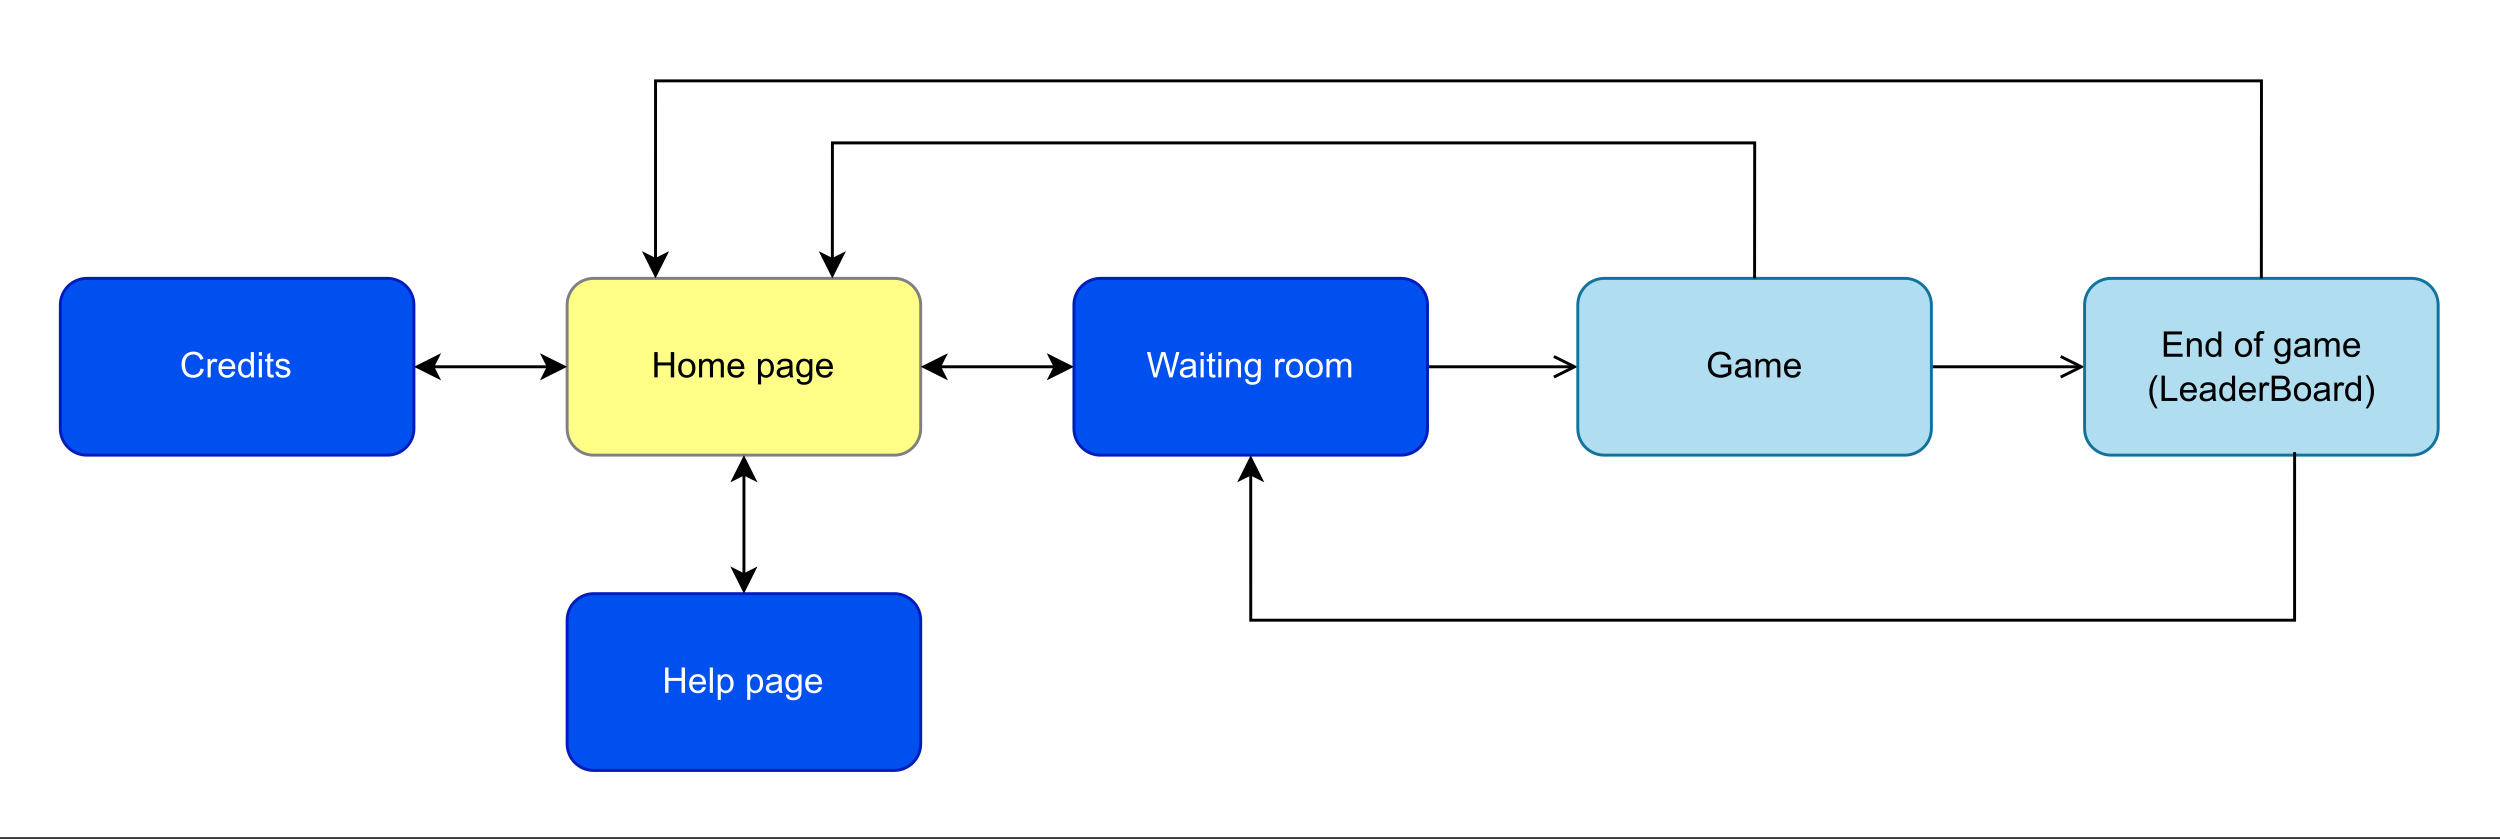 <?xml version="1.0" encoding="UTF-8" standalone="no"?>
<svg 
   width="666.96pt"
   height="223.92pt"
   viewBox="0 0 666.96 223.92"
   version="1.1"
   id="svg280"
   xmlns:xlink="http://www.w3.org/1999/xlink"
   xmlns="http://www.w3.org/2000/svg"
   xmlns:svg="http://www.w3.org/2000/svg" content="%3Cmxfile%20host%3D%22app.diagrams.net%22%20modified%3D%222022-09-30T07%3A47%3A58.398Z%22%20agent%3D%225.0%20(Windows%20NT%2010.0%3B%20Win64%3B%20x64)%20AppleWebKit%2F537.36%20(KHTML%2C%20like%20Gecko)%20Chrome%2F105.0.0.0%20Safari%2F537.36%22%20etag%3D%22YH_UCOXLeAHEgDQjguwv%22%20version%3D%2220.3.3%22%20type%3D%22google%22%3E%3Cdiagram%20id%3D%22GRSz5wMlcYmNXGyT2PN9%22%20name%3D%22Mapa%20del%20sitio%22%3E3Vldc9soFP01nmkf0hFgfT2u7TTZ3ey208w2bd%2BIwTIbWTgIx3J%2FfSECS0iO4jh24jTOg7jA1eXccw9g99BwVpwJPJ%2F%2BwwlNe9AjRQ%2BNehCeIAh7%2Bt8jq9ICwrg0JIKR0uRVhkv2k5px1rpghObGVpok56lkc9c45llGx9KxYSH40h024SlxDHOcUCcMbbgc45S2hl0xIqelNYJhZT%2BnLJnaN4PArG%2BG7WDjOJ9iwpc1EzrtoaHgXJZPs2JIUw2ei8vHB3rXgQmayW0mkH9vyOzr37fJObod%2FzX4cfNnfnWCotLNHU4XZsXnfEYtMGXgcmXREHyREaodgh4aLKdM0ss5Huvepcq%2Fsk3lLDXdE5amQ55ycT8XTdRfFCl7LgW%2FobWeyNMf1dNeklnlHRWSFjWTWeIZVcFKsVJDTC8EyCTAEC7w%2BmV7WaUP2JxMa6kLjA0bxiRr3xWo6sHg%2BhSM4xbGQ0EJk%2Fle8fU836MTbeeZbOA%2BmWzC3fPAaDDcD%2B4gDsIjw73vtfClRBW3aXIhpzzhGU5PK%2BugyoAmZDXmgvO5wf1%2FKuXKKBVeSO5mhWbkD607%2Bg1zmpWWj0yHPurkeM4XYky71mP1D4uEyq6BBnm92s7cCZpiye5cqdt%2FHiyZKv5fYSZZlugQOJ%2F9RmUAEQDHVgawLfE0nR9C4l8Z%2B6b0hzYXr4c9%2Bs0kqL%2BtBPnHJUH9Vg2c4dl%2ByX8NCJl4m0gOvBDFdE8k70fw2ATGb4F7mhFl4BN9gL%2FHOUhVFINroZ4S%2FfTugmJCxYBjQd6%2FxTQEfv%2FY0hC20tAWn0oZxinOcza%2BBwoL2TbXIHYVSaEmVt9044Nvm9%2FX0qMao6I%2BcrSyrYLJ2jTV%2Bl7rqSbphp3zDKmCW0qVvQI9KlW1zPobEmttWyuaecNnztTaartY6Lm7GIKuj3LpZlr9wtf0tL56Wo5GDU8lNi1P9%2FRbL%2FwZjGxfLg%2FESMMsUOfVmmWbmVWxuM7hGqUfYPHujLREe3zzBMfFSEVBh0d%2BuCsjEWx4gi%2FMyPZV%2FO0z8vET5TM4G79RFdVfKDna19x3t%2BYsQA1PoOHpwJy1iDyZs4fcwOO%2BQ%2Bw4Qt3UVo3PVDCFBRUvQFt7JH1zUhsEgbv5B2hH2oag4Qk0PD1AW8UjvKoNm%2BsBeUfIIYjcFzW%2Fh25tAmHnBPVQxrBrFX3Jf94WBWMXGSt%2BnFzj%2F679TyegfUl5bhXtcJytVV7olJ63J41v8PjAt%2FxS9F%2BtWHx7xrenieb5duti8eOGp%2BaZe1%2FF0grZj7ojgzDumnCgYgkOuOXApxF%2Flyp70WLZdqt55WKBkbsf%2BCDesVgQcj31g4an%2Fe0s7ncsPgq7I1v%2F%2BLp5wlOLRTWrn2fL4dWP3Oj0Fw%3D%3D%3C%2Fdiagram%3E%3C%2Fmxfile%3E">
  <rect x="0" y="0" width="666.96" height="223.92" fill="#333333" stroke="none"/>
  <defs
     id="defs78">
    <g
       id="g73">
      <g
         id="glyph-0-0" />
      <g
         id="glyph-0-1">
        <path
           d="M 0.75 0 L 0.75 -6.75 L 1.656 -6.75 L 1.656 -3.984 L 5.156 -3.984 L 5.156 -6.75 L 6.062 -6.75 L 6.062 0 L 5.156 0 L 5.156 -3.188 L 1.656 -3.188 L 1.656 0 Z M 0.75 0 "
           id="path3" />
      </g>
      <g
         id="glyph-0-2">
        <path
           d="M 0.312 -2.453 C 0.312 -3.359 0.562 -4.023 1.062 -4.453 C 1.488 -4.816 2.004 -5 2.609 -5 C 3.285 -5 3.836 -4.781 4.266 -4.344 C 4.691 -3.906 4.906 -3.297 4.906 -2.516 C 4.906 -1.891 4.805 -1.395 4.609 -1.031 C 4.422 -0.664 4.145 -0.383 3.781 -0.188 C 3.426 0.008 3.035 0.109 2.609 0.109 C 1.922 0.109 1.363 -0.109 0.938 -0.547 C 0.52 -0.984 0.312 -1.617 0.312 -2.453 Z M 1.172 -2.453 C 1.172 -1.816 1.305 -1.344 1.578 -1.031 C 1.848 -0.727 2.191 -0.578 2.609 -0.578 C 3.016 -0.578 3.352 -0.734 3.625 -1.047 C 3.906 -1.359 4.047 -1.832 4.047 -2.469 C 4.047 -3.07 3.906 -3.531 3.625 -3.844 C 3.352 -4.156 3.016 -4.312 2.609 -4.312 C 2.191 -4.312 1.848 -4.156 1.578 -3.844 C 1.305 -3.539 1.172 -3.078 1.172 -2.453 Z M 1.172 -2.453 "
           id="path6" />
      </g>
      <g
         id="glyph-0-3">
        <path
           d="M 0.625 0 L 0.625 -4.891 L 1.359 -4.891 L 1.359 -4.203 C 1.516 -4.441 1.719 -4.633 1.969 -4.781 C 2.227 -4.926 2.52 -5 2.844 -5 C 3.207 -5 3.504 -4.922 3.734 -4.766 C 3.973 -4.617 4.141 -4.41 4.234 -4.141 C 4.617 -4.711 5.117 -5 5.734 -5 C 6.223 -5 6.598 -4.863 6.859 -4.594 C 7.117 -4.332 7.25 -3.922 7.25 -3.359 L 7.25 0 L 6.422 0 L 6.422 -3.078 C 6.422 -3.41 6.395 -3.648 6.344 -3.797 C 6.289 -3.941 6.191 -4.055 6.047 -4.141 C 5.91 -4.234 5.75 -4.281 5.562 -4.281 C 5.219 -4.281 4.93 -4.164 4.703 -3.938 C 4.473 -3.707 4.359 -3.344 4.359 -2.844 L 4.359 0 L 3.531 0 L 3.531 -3.172 C 3.531 -3.547 3.461 -3.82 3.328 -4 C 3.191 -4.188 2.969 -4.281 2.656 -4.281 C 2.426 -4.281 2.211 -4.219 2.016 -4.094 C 1.816 -3.977 1.672 -3.801 1.578 -3.562 C 1.492 -3.32 1.453 -2.984 1.453 -2.547 L 1.453 0 Z M 0.625 0 "
           id="path9" />
      </g>
      <g
         id="glyph-0-4">
        <path
           d="M 3.969 -1.578 L 4.828 -1.469 C 4.691 -0.969 4.441 -0.578 4.078 -0.297 C 3.711 -0.023 3.242 0.109 2.672 0.109 C 1.961 0.109 1.395 -0.109 0.969 -0.547 C 0.551 -0.992 0.344 -1.613 0.344 -2.406 C 0.344 -3.227 0.555 -3.863 0.984 -4.312 C 1.41 -4.77 1.957 -5 2.625 -5 C 3.281 -5 3.816 -4.773 4.234 -4.328 C 4.648 -3.891 4.859 -3.266 4.859 -2.453 C 4.859 -2.398 4.859 -2.328 4.859 -2.234 L 1.203 -2.234 C 1.234 -1.691 1.383 -1.281 1.656 -1 C 1.926 -0.719 2.27 -0.578 2.688 -0.578 C 2.988 -0.578 3.242 -0.656 3.453 -0.812 C 3.672 -0.969 3.844 -1.223 3.969 -1.578 Z M 1.25 -2.922 L 3.984 -2.922 C 3.941 -3.328 3.836 -3.633 3.672 -3.844 C 3.398 -4.164 3.055 -4.328 2.641 -4.328 C 2.254 -4.328 1.93 -4.195 1.672 -3.938 C 1.422 -3.688 1.281 -3.348 1.25 -2.922 Z M 1.25 -2.922 "
           id="path12" />
      </g>
      <g
         id="glyph-0-5" />
      <g
         id="glyph-0-6">
        <path
           d="M 0.625 1.875 L 0.625 -4.891 L 1.375 -4.891 L 1.375 -4.266 C 1.551 -4.504 1.75 -4.688 1.969 -4.812 C 2.195 -4.938 2.473 -5 2.797 -5 C 3.211 -5 3.578 -4.891 3.891 -4.672 C 4.211 -4.461 4.457 -4.16 4.625 -3.766 C 4.789 -3.379 4.875 -2.953 4.875 -2.484 C 4.875 -1.984 4.781 -1.531 4.594 -1.125 C 4.414 -0.727 4.156 -0.422 3.812 -0.203 C 3.469 0.004 3.109 0.109 2.734 0.109 C 2.461 0.109 2.211 0.051 1.984 -0.062 C 1.766 -0.176 1.586 -0.32 1.453 -0.5 L 1.453 1.875 Z M 1.375 -2.422 C 1.375 -1.785 1.5 -1.316 1.75 -1.016 C 2.008 -0.723 2.32 -0.578 2.688 -0.578 C 3.051 -0.578 3.363 -0.727 3.625 -1.031 C 3.883 -1.344 4.016 -1.828 4.016 -2.484 C 4.016 -3.109 3.883 -3.578 3.625 -3.891 C 3.375 -4.203 3.07 -4.359 2.719 -4.359 C 2.363 -4.359 2.051 -4.191 1.781 -3.859 C 1.508 -3.523 1.375 -3.047 1.375 -2.422 Z M 1.375 -2.422 "
           id="path16" />
      </g>
      <g
         id="glyph-0-7">
        <path
           d="M 3.812 -0.609 C 3.508 -0.348 3.211 -0.16 2.922 -0.047 C 2.641 0.055 2.336 0.109 2.016 0.109 C 1.473 0.109 1.055 -0.02 0.766 -0.281 C 0.484 -0.539 0.344 -0.879 0.344 -1.297 C 0.344 -1.535 0.395 -1.754 0.5 -1.953 C 0.613 -2.148 0.758 -2.305 0.938 -2.422 C 1.113 -2.547 1.312 -2.641 1.531 -2.703 C 1.695 -2.742 1.941 -2.781 2.266 -2.812 C 2.93 -2.895 3.426 -2.992 3.75 -3.109 C 3.75 -3.223 3.75 -3.297 3.75 -3.328 C 3.75 -3.66 3.672 -3.895 3.516 -4.031 C 3.305 -4.219 2.992 -4.312 2.578 -4.312 C 2.18 -4.312 1.891 -4.242 1.703 -4.109 C 1.516 -3.973 1.379 -3.734 1.297 -3.391 L 0.484 -3.5 C 0.555 -3.844 0.676 -4.117 0.844 -4.328 C 1.008 -4.547 1.254 -4.711 1.578 -4.828 C 1.898 -4.941 2.27 -5 2.688 -5 C 3.102 -5 3.441 -4.945 3.703 -4.844 C 3.961 -4.75 4.156 -4.629 4.281 -4.484 C 4.406 -4.336 4.492 -4.148 4.547 -3.922 C 4.566 -3.773 4.578 -3.52 4.578 -3.156 L 4.578 -2.047 C 4.578 -1.273 4.594 -0.785 4.625 -0.578 C 4.664 -0.379 4.738 -0.188 4.844 0 L 3.984 0 C 3.898 -0.176 3.844 -0.379 3.812 -0.609 Z M 3.75 -2.453 C 3.445 -2.328 2.992 -2.223 2.391 -2.141 C 2.047 -2.086 1.801 -2.031 1.656 -1.969 C 1.52 -1.914 1.41 -1.828 1.328 -1.703 C 1.254 -1.586 1.219 -1.457 1.219 -1.312 C 1.219 -1.094 1.301 -0.91 1.469 -0.766 C 1.645 -0.617 1.895 -0.547 2.219 -0.547 C 2.531 -0.547 2.812 -0.613 3.062 -0.75 C 3.312 -0.883 3.492 -1.078 3.609 -1.328 C 3.703 -1.516 3.75 -1.789 3.75 -2.156 Z M 3.75 -2.453 "
           id="path19" />
      </g>
      <g
         id="glyph-0-8">
        <path
           d="M 0.469 0.406 L 1.281 0.531 C 1.312 0.781 1.406 0.957 1.562 1.062 C 1.758 1.219 2.039 1.297 2.406 1.297 C 2.789 1.297 3.086 1.219 3.297 1.062 C 3.504 0.914 3.645 0.703 3.719 0.422 C 3.758 0.254 3.781 -0.098 3.781 -0.641 C 3.414 -0.211 2.961 0 2.422 0 C 1.742 0 1.219 -0.238 0.844 -0.719 C 0.477 -1.207 0.297 -1.789 0.297 -2.469 C 0.297 -2.938 0.379 -3.367 0.547 -3.766 C 0.723 -4.16 0.973 -4.461 1.297 -4.672 C 1.617 -4.891 1.992 -5 2.422 -5 C 3.004 -5 3.484 -4.766 3.859 -4.297 L 3.859 -4.891 L 4.625 -4.891 L 4.625 -0.656 C 4.625 0.102 4.547 0.641 4.391 0.953 C 4.234 1.273 3.984 1.523 3.641 1.703 C 3.305 1.891 2.895 1.984 2.406 1.984 C 1.82 1.984 1.348 1.852 0.984 1.594 C 0.629 1.332 0.457 0.938 0.469 0.406 Z M 1.156 -2.531 C 1.156 -1.895 1.281 -1.426 1.531 -1.125 C 1.789 -0.832 2.113 -0.688 2.5 -0.688 C 2.875 -0.688 3.191 -0.832 3.453 -1.125 C 3.711 -1.414 3.844 -1.875 3.844 -2.5 C 3.844 -3.102 3.707 -3.555 3.438 -3.859 C 3.176 -4.16 2.859 -4.312 2.484 -4.312 C 2.117 -4.312 1.805 -4.16 1.547 -3.859 C 1.285 -3.566 1.156 -3.125 1.156 -2.531 Z M 1.156 -2.531 "
           id="path22" />
      </g>
      <g
         id="glyph-0-9">
        <path
           d="M 5.547 -2.375 L 6.438 -2.141 C 6.25 -1.41 5.91 -0.852 5.422 -0.469 C 4.941 -0.082 4.348 0.109 3.641 0.109 C 2.91 0.109 2.316 -0.035 1.859 -0.328 C 1.41 -0.629 1.066 -1.055 0.828 -1.609 C 0.586 -2.172 0.469 -2.773 0.469 -3.422 C 0.469 -4.129 0.602 -4.742 0.875 -5.266 C 1.145 -5.797 1.523 -6.195 2.016 -6.469 C 2.516 -6.738 3.062 -6.875 3.656 -6.875 C 4.332 -6.875 4.898 -6.703 5.359 -6.359 C 5.828 -6.016 6.148 -5.531 6.328 -4.906 L 5.453 -4.703 C 5.297 -5.191 5.066 -5.547 4.766 -5.766 C 4.461 -5.992 4.086 -6.109 3.641 -6.109 C 3.117 -6.109 2.68 -5.984 2.328 -5.734 C 1.984 -5.484 1.738 -5.145 1.594 -4.719 C 1.457 -4.301 1.391 -3.875 1.391 -3.438 C 1.391 -2.863 1.473 -2.359 1.641 -1.922 C 1.805 -1.492 2.066 -1.176 2.422 -0.969 C 2.773 -0.758 3.16 -0.656 3.578 -0.656 C 4.078 -0.656 4.5 -0.797 4.844 -1.078 C 5.188 -1.367 5.422 -1.801 5.547 -2.375 Z M 5.547 -2.375 "
           id="path25" />
      </g>
      <g
         id="glyph-0-10">
        <path
           d="M 0.609 0 L 0.609 -4.891 L 1.359 -4.891 L 1.359 -4.156 C 1.547 -4.5 1.719 -4.723 1.875 -4.828 C 2.039 -4.941 2.223 -5 2.422 -5 C 2.703 -5 2.984 -4.91 3.266 -4.734 L 2.984 -3.969 C 2.785 -4.082 2.582 -4.141 2.375 -4.141 C 2.195 -4.141 2.035 -4.082 1.891 -3.969 C 1.742 -3.863 1.641 -3.719 1.578 -3.531 C 1.484 -3.238 1.438 -2.914 1.438 -2.562 L 1.438 0 Z M 0.609 0 "
           id="path28" />
      </g>
      <g
         id="glyph-0-11">
        <path
           d="M 3.797 0 L 3.797 -0.625 C 3.484 -0.133 3.023 0.109 2.422 0.109 C 2.035 0.109 1.676 0.004 1.344 -0.203 C 1.02 -0.422 0.77 -0.723 0.594 -1.109 C 0.414 -1.492 0.328 -1.938 0.328 -2.438 C 0.328 -2.926 0.406 -3.367 0.562 -3.766 C 0.727 -4.172 0.973 -4.477 1.297 -4.688 C 1.617 -4.895 1.984 -5 2.391 -5 C 2.68 -5 2.941 -4.938 3.172 -4.812 C 3.41 -4.688 3.598 -4.523 3.734 -4.328 L 3.734 -6.75 L 4.562 -6.75 L 4.562 0 Z M 1.172 -2.438 C 1.172 -1.812 1.301 -1.344 1.562 -1.031 C 1.832 -0.727 2.145 -0.578 2.5 -0.578 C 2.863 -0.578 3.172 -0.723 3.422 -1.016 C 3.68 -1.305 3.812 -1.758 3.812 -2.375 C 3.812 -3.039 3.68 -3.531 3.422 -3.844 C 3.16 -4.156 2.844 -4.312 2.469 -4.312 C 2.102 -4.312 1.797 -4.16 1.547 -3.859 C 1.297 -3.566 1.172 -3.094 1.172 -2.438 Z M 1.172 -2.438 "
           id="path31" />
      </g>
      <g
         id="glyph-0-12">
        <path
           d="M 0.625 -5.797 L 0.625 -6.75 L 1.453 -6.75 L 1.453 -5.797 Z M 0.625 0 L 0.625 -4.891 L 1.453 -4.891 L 1.453 0 Z M 0.625 0 "
           id="path34" />
      </g>
      <g
         id="glyph-0-13">
        <path
           d="M 2.438 -0.734 L 2.547 -0.016 C 2.316 0.035 2.109 0.062 1.922 0.062 C 1.617 0.062 1.383 0.016 1.219 -0.078 C 1.062 -0.172 0.945 -0.297 0.875 -0.453 C 0.812 -0.609 0.781 -0.938 0.781 -1.438 L 0.781 -4.25 L 0.172 -4.25 L 0.172 -4.891 L 0.781 -4.891 L 0.781 -6.109 L 1.594 -6.609 L 1.594 -4.891 L 2.438 -4.891 L 2.438 -4.25 L 1.594 -4.25 L 1.594 -1.391 C 1.594 -1.148 1.609 -0.992 1.641 -0.922 C 1.672 -0.859 1.719 -0.805 1.781 -0.766 C 1.852 -0.723 1.945 -0.703 2.062 -0.703 C 2.156 -0.703 2.281 -0.711 2.438 -0.734 Z M 2.438 -0.734 "
           id="path37" />
      </g>
      <g
         id="glyph-0-14">
        <path
           d="M 0.297 -1.453 L 1.109 -1.594 C 1.16 -1.258 1.289 -1.004 1.5 -0.828 C 1.707 -0.66 2 -0.578 2.375 -0.578 C 2.758 -0.578 3.039 -0.648 3.219 -0.797 C 3.406 -0.953 3.5 -1.133 3.5 -1.344 C 3.5 -1.531 3.422 -1.68 3.266 -1.797 C 3.148 -1.867 2.863 -1.961 2.406 -2.078 C 1.801 -2.223 1.379 -2.352 1.141 -2.469 C 0.91 -2.582 0.734 -2.738 0.609 -2.938 C 0.484 -3.133 0.422 -3.352 0.422 -3.594 C 0.422 -3.812 0.473 -4.016 0.578 -4.203 C 0.68 -4.391 0.816 -4.539 0.984 -4.656 C 1.117 -4.758 1.297 -4.844 1.516 -4.906 C 1.734 -4.969 1.973 -5 2.234 -5 C 2.617 -5 2.953 -4.941 3.234 -4.828 C 3.523 -4.723 3.738 -4.578 3.875 -4.391 C 4.02 -4.203 4.117 -3.945 4.172 -3.625 L 3.359 -3.516 C 3.316 -3.773 3.207 -3.973 3.031 -4.109 C 2.863 -4.254 2.617 -4.328 2.297 -4.328 C 1.91 -4.328 1.633 -4.258 1.469 -4.125 C 1.312 -4 1.234 -3.852 1.234 -3.688 C 1.234 -3.582 1.266 -3.488 1.328 -3.406 C 1.398 -3.312 1.508 -3.234 1.656 -3.172 C 1.738 -3.148 1.977 -3.082 2.375 -2.969 C 2.969 -2.812 3.379 -2.68 3.609 -2.578 C 3.836 -2.484 4.02 -2.336 4.156 -2.141 C 4.289 -1.953 4.359 -1.719 4.359 -1.438 C 4.359 -1.156 4.273 -0.895 4.109 -0.656 C 3.953 -0.414 3.719 -0.227 3.406 -0.094 C 3.102 0.039 2.758 0.109 2.375 0.109 C 1.738 0.109 1.254 -0.02 0.922 -0.281 C 0.586 -0.551 0.379 -0.941 0.297 -1.453 Z M 0.297 -1.453 "
           id="path40" />
      </g>
      <g
         id="glyph-0-15">
        <path
           d="M 1.906 0 L 0.109 -6.75 L 1.031 -6.75 L 2.062 -2.328 C 2.164 -1.859 2.258 -1.395 2.344 -0.938 C 2.52 -1.664 2.625 -2.082 2.656 -2.188 L 3.938 -6.75 L 5.016 -6.75 L 5.984 -3.344 C 6.223 -2.488 6.395 -1.688 6.5 -0.938 C 6.594 -1.363 6.707 -1.859 6.844 -2.422 L 7.906 -6.75 L 8.797 -6.75 L 6.953 0 L 6.094 0 L 4.656 -5.141 C 4.539 -5.578 4.473 -5.844 4.453 -5.938 C 4.379 -5.625 4.312 -5.359 4.25 -5.141 L 2.812 0 Z M 1.906 0 "
           id="path43" />
      </g>
      <g
         id="glyph-0-16">
        <path
           d="M 0.625 0 L 0.625 -4.891 L 1.375 -4.891 L 1.375 -4.203 C 1.727 -4.734 2.242 -5 2.922 -5 C 3.223 -5 3.492 -4.945 3.734 -4.844 C 3.984 -4.738 4.172 -4.598 4.297 -4.422 C 4.422 -4.254 4.504 -4.051 4.547 -3.812 C 4.578 -3.656 4.594 -3.391 4.594 -3.016 L 4.594 0 L 3.766 0 L 3.766 -2.984 C 3.766 -3.316 3.734 -3.566 3.672 -3.734 C 3.609 -3.898 3.492 -4.031 3.328 -4.125 C 3.16 -4.227 2.969 -4.281 2.75 -4.281 C 2.395 -4.281 2.086 -4.164 1.828 -3.938 C 1.578 -3.719 1.453 -3.297 1.453 -2.672 L 1.453 0 Z M 0.625 0 "
           id="path46" />
      </g>
      <g
         id="glyph-0-17">
        <path
           d="M 0.609 0 L 0.609 -6.75 L 1.438 -6.75 L 1.438 0 Z M 0.609 0 "
           id="path49" />
      </g>
      <g
         id="glyph-0-18">
        <path
           d="M 3.891 -2.656 L 3.891 -3.438 L 6.75 -3.453 L 6.75 -0.938 C 6.312 -0.594 5.859 -0.332 5.391 -0.156 C 4.922 0.02 4.441 0.109 3.953 0.109 C 3.285 0.109 2.68 -0.031 2.141 -0.312 C 1.598 -0.594 1.188 -1 0.906 -1.531 C 0.633 -2.07 0.5 -2.676 0.5 -3.344 C 0.5 -4 0.633 -4.613 0.906 -5.188 C 1.188 -5.758 1.582 -6.18 2.094 -6.453 C 2.613 -6.734 3.211 -6.875 3.891 -6.875 C 4.379 -6.875 4.816 -6.789 5.203 -6.625 C 5.598 -6.469 5.906 -6.25 6.125 -5.969 C 6.352 -5.688 6.531 -5.316 6.656 -4.859 L 5.844 -4.641 C 5.738 -4.984 5.609 -5.254 5.453 -5.453 C 5.305 -5.648 5.094 -5.805 4.812 -5.922 C 4.539 -6.047 4.234 -6.109 3.891 -6.109 C 3.484 -6.109 3.129 -6.047 2.828 -5.922 C 2.523 -5.797 2.281 -5.629 2.094 -5.422 C 1.914 -5.223 1.781 -5.004 1.688 -4.766 C 1.508 -4.348 1.422 -3.895 1.422 -3.406 C 1.422 -2.801 1.523 -2.297 1.734 -1.891 C 1.941 -1.484 2.242 -1.18 2.641 -0.984 C 3.035 -0.785 3.457 -0.688 3.906 -0.688 C 4.289 -0.688 4.664 -0.758 5.031 -0.906 C 5.406 -1.062 5.688 -1.223 5.875 -1.391 L 5.875 -2.656 Z M 3.891 -2.656 "
           id="path52" />
      </g>
      <g
         id="glyph-0-19">
        <path
           d="M 0.75 0 L 0.75 -6.75 L 5.625 -6.75 L 5.625 -5.953 L 1.641 -5.953 L 1.641 -3.891 L 5.375 -3.891 L 5.375 -3.094 L 1.641 -3.094 L 1.641 -0.797 L 5.781 -0.797 L 5.781 0 Z M 0.75 0 "
           id="path55" />
      </g>
      <g
         id="glyph-0-20">
        <path
           d="M 0.812 0 L 0.812 -4.25 L 0.094 -4.25 L 0.094 -4.891 L 0.812 -4.891 L 0.812 -5.422 C 0.812 -5.742 0.844 -5.984 0.906 -6.141 C 0.988 -6.359 1.129 -6.535 1.328 -6.672 C 1.523 -6.805 1.805 -6.875 2.172 -6.875 C 2.41 -6.875 2.672 -6.844 2.953 -6.781 L 2.828 -6.062 C 2.648 -6.094 2.488 -6.109 2.344 -6.109 C 2.082 -6.109 1.898 -6.051 1.797 -5.938 C 1.691 -5.832 1.641 -5.633 1.641 -5.344 L 1.641 -4.891 L 2.594 -4.891 L 2.594 -4.25 L 1.641 -4.25 L 1.641 0 Z M 0.812 0 "
           id="path58" />
      </g>
      <g
         id="glyph-0-21">
        <path
           d="M 2.203 1.984 C 1.742 1.41 1.359 0.738 1.047 -0.031 C 0.734 -0.812 0.578 -1.617 0.578 -2.453 C 0.578 -3.18 0.691 -3.879 0.922 -4.547 C 1.203 -5.328 1.629 -6.102 2.203 -6.875 L 2.797 -6.875 C 2.43 -6.227 2.188 -5.77 2.062 -5.5 C 1.875 -5.07 1.727 -4.629 1.625 -4.172 C 1.488 -3.598 1.422 -3.02 1.422 -2.438 C 1.422 -0.957 1.879 0.516 2.797 1.984 Z M 2.203 1.984 "
           id="path61" />
      </g>
      <g
         id="glyph-0-22">
        <path
           d="M 0.688 0 L 0.688 -6.75 L 1.578 -6.75 L 1.578 -0.797 L 4.906 -0.797 L 4.906 0 Z M 0.688 0 "
           id="path64" />
      </g>
      <g
         id="glyph-0-23">
        <path
           d="M 0.688 0 L 0.688 -6.75 L 3.219 -6.75 C 3.738 -6.75 4.156 -6.68 4.469 -6.547 C 4.781 -6.41 5.023 -6.203 5.203 -5.922 C 5.379 -5.641 5.469 -5.344 5.469 -5.031 C 5.469 -4.738 5.391 -4.461 5.234 -4.203 C 5.078 -3.953 4.836 -3.75 4.516 -3.594 C 4.93 -3.477 5.25 -3.273 5.469 -2.984 C 5.688 -2.691 5.797 -2.348 5.797 -1.953 C 5.797 -1.641 5.727 -1.348 5.594 -1.078 C 5.457 -0.805 5.289 -0.594 5.094 -0.438 C 4.895 -0.289 4.645 -0.18 4.344 -0.109 C 4.051 -0.035 3.691 0 3.266 0 Z M 1.578 -3.922 L 3.047 -3.922 C 3.441 -3.922 3.727 -3.945 3.906 -4 C 4.125 -4.062 4.289 -4.172 4.406 -4.328 C 4.52 -4.484 4.578 -4.68 4.578 -4.922 C 4.578 -5.148 4.523 -5.348 4.422 -5.516 C 4.316 -5.68 4.16 -5.797 3.953 -5.859 C 3.754 -5.922 3.414 -5.953 2.938 -5.953 L 1.578 -5.953 Z M 1.578 -0.797 L 3.266 -0.797 C 3.555 -0.797 3.758 -0.805 3.875 -0.828 C 4.082 -0.867 4.254 -0.93 4.391 -1.016 C 4.523 -1.098 4.633 -1.223 4.719 -1.391 C 4.812 -1.555 4.859 -1.742 4.859 -1.953 C 4.859 -2.211 4.797 -2.43 4.672 -2.609 C 4.547 -2.797 4.367 -2.926 4.141 -3 C 3.91 -3.082 3.578 -3.125 3.141 -3.125 L 1.578 -3.125 Z M 1.578 -0.797 "
           id="path67" />
      </g>
      <g
         id="glyph-0-24">
        <path
           d="M 1.172 1.984 L 0.578 1.984 C 1.492 0.516 1.953 -0.957 1.953 -2.438 C 1.953 -3.02 1.883 -3.594 1.75 -4.156 C 1.645 -4.625 1.5 -5.066 1.312 -5.484 C 1.195 -5.766 0.953 -6.227 0.578 -6.875 L 1.172 -6.875 C 1.742 -6.102 2.172 -5.328 2.453 -4.547 C 2.68 -3.879 2.797 -3.18 2.797 -2.453 C 2.797 -1.617 2.633 -0.812 2.312 -0.031 C 2 0.738 1.617 1.41 1.172 1.984 Z M 1.172 1.984 "
           id="path70" />
      </g>
    </g>
    <clipPath
       id="clip-0">
      <path
         clip-rule="nonzero"
         d="M 0 0 L 666.961 0 L 666.961 223.332 L 0 223.332 Z M 0 0 "
         id="path75" />
    </clipPath>
  </defs>
  <g
     clip-path="url(#clip-0)"
     id="g82">
    <path
       fill-rule="nonzero"
       fill="#ffffff"
       fill-opacity="1"
       d="M 0,0 H 667 V 223.332 H 0 Z m 0,0"
       id="path80" />
  </g>
  <path
     fill-rule="nonzero"
     fill="rgb(100%, 100%, 53.329%)"
     fill-opacity="1"
     stroke-width="1.05"
     stroke-linecap="butt"
     stroke-linejoin="miter"
     stroke="rgb(50.2%, 50.2%, 50.2%)"
     stroke-opacity="1"
     stroke-miterlimit="4"
     d="M 210.95 98.652 L 317.989 98.652 C 318.609 98.652 319.224 98.71 319.834 98.83 C 320.444 98.955 321.033 99.132 321.606 99.372 C 322.179 99.606 322.727 99.898 323.243 100.242 C 323.759 100.586 324.233 100.977 324.671 101.42 C 325.108 101.858 325.505 102.332 325.849 102.848 C 326.193 103.364 326.485 103.912 326.719 104.485 C 326.959 105.058 327.136 105.647 327.256 106.257 C 327.381 106.867 327.438 107.482 327.438 108.102 L 327.438 152.172 C 327.438 152.792 327.381 153.407 327.256 154.012 C 327.136 154.621 326.959 155.216 326.719 155.784 C 326.485 156.357 326.193 156.904 325.849 157.42 C 325.505 157.936 325.108 158.416 324.671 158.854 C 324.233 159.292 323.759 159.682 323.243 160.026 C 322.727 160.371 322.179 160.662 321.606 160.902 C 321.033 161.137 320.444 161.319 319.834 161.439 C 319.224 161.559 318.609 161.621 317.989 161.621 L 210.95 161.621 C 210.33 161.621 209.715 161.559 209.105 161.439 C 208.5 161.319 207.906 161.137 207.333 160.902 C 206.759 160.662 206.217 160.371 205.701 160.026 C 205.185 159.682 204.706 159.292 204.268 158.854 C 203.83 158.416 203.439 157.936 203.09 157.42 C 202.746 156.904 202.459 156.357 202.22 155.784 C 201.98 155.216 201.803 154.621 201.683 154.012 C 201.563 153.407 201.5 152.792 201.5 152.172 L 201.5 108.102 C 201.5 107.482 201.563 106.867 201.683 106.257 C 201.803 105.647 201.98 105.058 202.22 104.485 C 202.459 103.912 202.746 103.364 203.09 102.848 C 203.439 102.332 203.83 101.858 204.268 101.42 C 204.706 100.977 205.185 100.586 205.701 100.242 C 206.217 99.898 206.759 99.606 207.333 99.372 C 207.906 99.132 208.5 98.955 209.105 98.83 C 209.715 98.71 210.33 98.652 210.95 98.652 Z M 210.95 98.652 "
     transform="matrix(0.749, 0, 0, 0.749, 0.375, 0.375)"
     id="path84" />
  <g
     fill="#000000"
     fill-opacity="1"
     id="g104">
    <use
       xlink:href="#glyph-0-1"
       x="173.801"
       y="100.677"
       id="use86" />
    <use
       xlink:href="#glyph-0-2"
       x="180.617"
       y="100.677"
       id="use88" />
    <use
       xlink:href="#glyph-0-3"
       x="185.866"
       y="100.677"
       id="use90" />
    <use
       xlink:href="#glyph-0-4"
       x="193.728"
       y="100.677"
       id="use92" />
    <use
       xlink:href="#glyph-0-5"
       x="198.978"
       y="100.677"
       id="use94" />
    <use
       xlink:href="#glyph-0-6"
       x="201.6"
       y="100.677"
       id="use96" />
    <use
       xlink:href="#glyph-0-7"
       x="206.849"
       y="100.677"
       id="use98" />
    <use
       xlink:href="#glyph-0-8"
       x="212.098"
       y="100.677"
       id="use100" />
    <use
       xlink:href="#glyph-0-4"
       x="217.347"
       y="100.677"
       id="use102" />
  </g>
  <path
     fill-rule="nonzero"
     fill="rgb(0%, 31.369%, 93.729%)"
     fill-opacity="1"
     stroke-width="1.05"
     stroke-linecap="butt"
     stroke-linejoin="miter"
     stroke="rgb(0%, 11.369%, 73.729%)"
     stroke-opacity="1"
     stroke-miterlimit="4"
     d="M 30.44 98.652 L 137.478 98.652 C 138.099 98.652 138.714 98.71 139.323 98.83 C 139.933 98.955 140.522 99.132 141.096 99.372 C 141.669 99.606 142.216 99.898 142.732 100.242 C 143.248 100.586 143.723 100.977 144.16 101.42 C 144.603 101.858 144.994 102.332 145.338 102.848 C 145.682 103.364 145.974 103.912 146.209 104.485 C 146.449 105.058 146.626 105.647 146.751 106.257 C 146.871 106.867 146.928 107.482 146.928 108.102 L 146.928 152.172 C 146.928 152.792 146.871 153.407 146.751 154.012 C 146.626 154.621 146.449 155.216 146.209 155.784 C 145.974 156.357 145.682 156.904 145.338 157.42 C 144.994 157.936 144.603 158.416 144.16 158.854 C 143.723 159.292 143.248 159.682 142.732 160.026 C 142.216 160.371 141.669 160.662 141.096 160.902 C 140.522 161.137 139.933 161.319 139.323 161.439 C 138.714 161.559 138.099 161.621 137.478 161.621 L 30.44 161.621 C 29.82 161.621 29.205 161.559 28.595 161.439 C 27.99 161.319 27.396 161.137 26.823 160.902 C 26.249 160.662 25.707 160.371 25.191 160.026 C 24.675 159.682 24.196 159.292 23.758 158.854 C 23.32 158.416 22.929 157.936 22.585 157.42 C 22.236 156.904 21.949 156.357 21.709 155.784 C 21.47 155.216 21.292 154.621 21.172 154.012 C 21.053 153.407 20.99 152.792 20.99 152.172 L 20.99 108.102 C 20.99 107.482 21.053 106.867 21.172 106.257 C 21.292 105.647 21.47 105.058 21.709 104.485 C 21.949 103.912 22.236 103.364 22.585 102.848 C 22.929 102.332 23.32 101.858 23.758 101.42 C 24.196 100.977 24.675 100.586 25.191 100.242 C 25.707 99.898 26.249 99.606 26.823 99.372 C 27.396 99.132 27.99 98.955 28.595 98.83 C 29.205 98.71 29.82 98.652 30.44 98.652 Z M 30.44 98.652 "
     transform="matrix(0.749, 0, 0, 0.749, 0.375, 0.375)"
     id="path106" />
  <g
     fill="#ffffff"
     fill-opacity="1"
     id="g122">
    <use
       xlink:href="#glyph-0-9"
       x="47.967"
       y="100.677"
       id="use108" />
    <use
       xlink:href="#glyph-0-10"
       x="54.783"
       y="100.677"
       id="use110" />
    <use
       xlink:href="#glyph-0-4"
       x="57.926"
       y="100.677"
       id="use112" />
    <use
       xlink:href="#glyph-0-11"
       x="63.175"
       y="100.677"
       id="use114" />
    <use
       xlink:href="#glyph-0-12"
       x="68.424"
       y="100.677"
       id="use116" />
    <use
       xlink:href="#glyph-0-13"
       x="70.521"
       y="100.677"
       id="use118" />
    <use
       xlink:href="#glyph-0-14"
       x="73.144"
       y="100.677"
       id="use120" />
  </g>
  <path
     fill="none"
     stroke-width="1.05"
     stroke-linecap="butt"
     stroke-linejoin="miter"
     stroke="rgb(0%, 0%, 0%)"
     stroke-opacity="1"
     stroke-miterlimit="10"
     d="M 507.959 130.14 L 559.138 130.14 "
     transform="matrix(0.749, 0, 0, 0.749, 0.375, 0.375)"
     id="path124" />
  <path
     fill="none"
     stroke-width="1.05"
     stroke-linecap="butt"
     stroke-linejoin="miter"
     stroke="rgb(0%, 0%, 0%)"
     stroke-opacity="1"
     stroke-miterlimit="10"
     d="M 552.972 133.809 L 560.311 130.14 L 552.972 126.47 "
     transform="matrix(0.749, 0, 0, 0.749, 0.375, 0.375)"
     id="path126" />
  <path
     fill-rule="nonzero"
     fill="rgb(0%, 31.369%, 93.729%)"
     fill-opacity="1"
     stroke-width="1.05"
     stroke-linecap="butt"
     stroke-linejoin="miter"
     stroke="rgb(0%, 11.369%, 73.729%)"
     stroke-opacity="1"
     stroke-miterlimit="4"
     d="M 391.471 98.652 L 498.509 98.652 C 499.129 98.652 499.745 98.71 500.354 98.83 C 500.964 98.955 501.553 99.132 502.127 99.372 C 502.7 99.606 503.242 99.898 503.758 100.242 C 504.274 100.586 504.753 100.977 505.191 101.42 C 505.629 101.858 506.02 102.332 506.369 102.848 C 506.713 103.364 507.005 103.912 507.24 104.485 C 507.479 105.058 507.657 105.647 507.777 106.257 C 507.902 106.867 507.959 107.482 507.959 108.102 L 507.959 152.172 C 507.959 152.792 507.902 153.407 507.777 154.012 C 507.657 154.621 507.479 155.216 507.24 155.784 C 507.005 156.357 506.713 156.904 506.369 157.42 C 506.02 157.936 505.629 158.416 505.191 158.854 C 504.753 159.292 504.274 159.682 503.758 160.026 C 503.242 160.371 502.7 160.662 502.127 160.902 C 501.553 161.137 500.964 161.319 500.354 161.439 C 499.745 161.559 499.129 161.621 498.509 161.621 L 391.471 161.621 C 390.85 161.621 390.235 161.559 389.626 161.439 C 389.016 161.319 388.427 161.137 387.853 160.902 C 387.28 160.662 386.738 160.371 386.222 160.026 C 385.706 159.682 385.226 159.292 384.789 158.854 C 384.351 158.416 383.96 157.936 383.611 157.42 C 383.267 156.904 382.975 156.357 382.74 155.784 C 382.5 155.216 382.323 154.621 382.203 154.012 C 382.078 153.407 382.021 152.792 382.021 152.172 L 382.021 108.102 C 382.021 107.482 382.078 106.867 382.203 106.257 C 382.323 105.647 382.5 105.058 382.74 104.485 C 382.975 103.912 383.267 103.364 383.611 102.848 C 383.96 102.332 384.351 101.858 384.789 101.42 C 385.226 100.977 385.706 100.586 386.222 100.242 C 386.738 99.898 387.28 99.606 387.853 99.372 C 388.427 99.132 389.016 98.955 389.626 98.83 C 390.235 98.71 390.85 98.652 391.471 98.652 Z M 391.471 98.652 "
     transform="matrix(0.749, 0, 0, 0.749, 0.375, 0.375)"
     id="path128" />
  <g
     fill="#ffffff"
     fill-opacity="1"
     id="g132">
    <use
       xlink:href="#glyph-0-15"
       x="305.865"
       y="100.677"
       id="use130" />
  </g>
  <g
     fill="#ffffff"
     fill-opacity="1"
     id="g156">
    <use
       xlink:href="#glyph-0-7"
       x="314.424"
       y="100.677"
       id="use134" />
    <use
       xlink:href="#glyph-0-12"
       x="319.673"
       y="100.677"
       id="use136" />
    <use
       xlink:href="#glyph-0-13"
       x="321.77"
       y="100.677"
       id="use138" />
    <use
       xlink:href="#glyph-0-12"
       x="324.392"
       y="100.677"
       id="use140" />
    <use
       xlink:href="#glyph-0-16"
       x="326.489"
       y="100.677"
       id="use142" />
    <use
       xlink:href="#glyph-0-8"
       x="331.738"
       y="100.677"
       id="use144" />
    <use
       xlink:href="#glyph-0-5"
       x="336.987"
       y="100.677"
       id="use146" />
    <use
       xlink:href="#glyph-0-10"
       x="339.61"
       y="100.677"
       id="use148" />
    <use
       xlink:href="#glyph-0-2"
       x="342.753"
       y="100.677"
       id="use150" />
    <use
       xlink:href="#glyph-0-2"
       x="348.002"
       y="100.677"
       id="use152" />
    <use
       xlink:href="#glyph-0-3"
       x="353.251"
       y="100.677"
       id="use154" />
  </g>
  <path
     fill-rule="nonzero"
     fill="rgb(0%, 31.369%, 93.729%)"
     fill-opacity="1"
     stroke-width="1.05"
     stroke-linecap="butt"
     stroke-linejoin="miter"
     stroke="rgb(0%, 11.369%, 73.729%)"
     stroke-opacity="1"
     stroke-miterlimit="4"
     d="M 210.95 210.95 L 317.989 210.95 C 318.609 210.95 319.224 211.013 319.834 211.132 C 320.444 211.252 321.033 211.43 321.606 211.669 C 322.179 211.909 322.727 212.196 323.243 212.545 C 323.759 212.889 324.233 213.28 324.671 213.718 C 325.108 214.156 325.505 214.635 325.849 215.151 C 326.193 215.667 326.485 216.209 326.719 216.783 C 326.959 217.356 327.136 217.95 327.256 218.555 C 327.381 219.165 327.438 219.78 327.438 220.4 L 327.438 264.469 C 327.438 265.09 327.381 265.705 327.256 266.314 C 327.136 266.924 326.959 267.513 326.719 268.087 C 326.485 268.66 326.193 269.202 325.849 269.718 C 325.505 270.234 325.108 270.714 324.671 271.151 C 324.233 271.589 323.759 271.98 323.243 272.329 C 322.727 272.673 322.179 272.965 321.606 273.2 C 321.033 273.44 320.444 273.617 319.834 273.737 C 319.224 273.862 318.609 273.919 317.989 273.919 L 210.95 273.919 C 210.33 273.919 209.715 273.862 209.105 273.737 C 208.5 273.617 207.906 273.44 207.333 273.2 C 206.759 272.965 206.217 272.673 205.701 272.329 C 205.185 271.98 204.706 271.589 204.268 271.151 C 203.83 270.714 203.439 270.234 203.09 269.718 C 202.746 269.202 202.459 268.66 202.22 268.087 C 201.98 267.513 201.803 266.924 201.683 266.314 C 201.563 265.705 201.5 265.09 201.5 264.469 L 201.5 220.4 C 201.5 219.78 201.563 219.165 201.683 218.555 C 201.803 217.95 201.98 217.356 202.22 216.783 C 202.459 216.209 202.746 215.667 203.09 215.151 C 203.439 214.635 203.83 214.156 204.268 213.718 C 204.706 213.28 205.185 212.889 205.701 212.545 C 206.217 212.196 206.759 211.909 207.333 211.669 C 207.906 211.43 208.5 211.252 209.105 211.132 C 209.715 211.013 210.33 210.95 210.95 210.95 Z M 210.95 210.95 "
     transform="matrix(0.749, 0, 0, 0.749, 0.375, 0.375)"
     id="path158" />
  <g
     fill="#ffffff"
     fill-opacity="1"
     id="g178">
    <use
       xlink:href="#glyph-0-1"
       x="176.689"
       y="184.837"
       id="use160" />
    <use
       xlink:href="#glyph-0-4"
       x="183.505"
       y="184.837"
       id="use162" />
    <use
       xlink:href="#glyph-0-17"
       x="188.754"
       y="184.837"
       id="use164" />
    <use
       xlink:href="#glyph-0-6"
       x="190.851"
       y="184.837"
       id="use166" />
    <use
       xlink:href="#glyph-0-5"
       x="196.1"
       y="184.837"
       id="use168" />
    <use
       xlink:href="#glyph-0-6"
       x="198.722"
       y="184.837"
       id="use170" />
    <use
       xlink:href="#glyph-0-7"
       x="203.972"
       y="184.837"
       id="use172" />
    <use
       xlink:href="#glyph-0-8"
       x="209.221"
       y="184.837"
       id="use174" />
    <use
       xlink:href="#glyph-0-4"
       x="214.47"
       y="184.837"
       id="use176" />
  </g>
  <path
     fill="none"
     stroke-width="1.05"
     stroke-linecap="butt"
     stroke-linejoin="miter"
     stroke="rgb(0%, 0%, 0%)"
     stroke-opacity="1"
     stroke-miterlimit="10"
     d="M 687.432 130.14 L 739.648 130.14 "
     transform="matrix(0.749, 0, 0, 0.749, 0.375, 0.375)"
     id="path180" />
  <path
     fill="none"
     stroke-width="1.05"
     stroke-linecap="butt"
     stroke-linejoin="miter"
     stroke="rgb(0%, 0%, 0%)"
     stroke-opacity="1"
     stroke-miterlimit="10"
     d="M 733.482 133.809 L 740.831 130.14 L 733.482 126.47 "
     transform="matrix(0.749, 0, 0, 0.749, 0.375, 0.375)"
     id="path182" />
  <path
     fill-rule="nonzero"
     fill="rgb(69.409%, 86.67%, 94.119%)"
     fill-opacity="1"
     stroke-width="1.05"
     stroke-linecap="butt"
     stroke-linejoin="miter"
     stroke="rgb(6.27%, 45.099%, 61.96%)"
     stroke-opacity="1"
     stroke-miterlimit="4"
     d="M 570.938 98.652 L 677.982 98.652 C 678.602 98.652 679.218 98.71 679.822 98.83 C 680.432 98.955 681.021 99.132 681.594 99.372 C 682.168 99.606 682.715 99.898 683.231 100.242 C 683.747 100.586 684.221 100.977 684.664 101.42 C 685.102 101.858 685.493 102.332 685.837 102.848 C 686.181 103.364 686.473 103.912 686.713 104.485 C 686.947 105.058 687.13 105.647 687.25 106.257 C 687.369 106.867 687.432 107.482 687.432 108.102 L 687.432 152.172 C 687.432 152.792 687.369 153.407 687.25 154.012 C 687.13 154.621 686.947 155.216 686.713 155.784 C 686.473 156.357 686.181 156.904 685.837 157.42 C 685.493 157.936 685.102 158.416 684.664 158.854 C 684.221 159.292 683.747 159.682 683.231 160.026 C 682.715 160.371 682.168 160.662 681.594 160.902 C 681.021 161.137 680.432 161.319 679.822 161.439 C 679.218 161.559 678.602 161.621 677.982 161.621 L 570.938 161.621 C 570.318 161.621 569.703 161.559 569.099 161.439 C 568.489 161.319 567.895 161.137 567.321 160.902 C 566.748 160.662 566.206 160.371 565.69 160.026 C 565.174 159.682 564.694 159.292 564.256 158.854 C 563.819 158.416 563.428 157.936 563.084 157.42 C 562.74 156.904 562.448 156.357 562.208 155.784 C 561.973 155.216 561.791 154.621 561.671 154.012 C 561.551 153.407 561.489 152.792 561.489 152.172 L 561.489 108.102 C 561.489 107.482 561.551 106.867 561.671 106.257 C 561.791 105.647 561.973 105.058 562.208 104.485 C 562.448 103.912 562.74 103.364 563.084 102.848 C 563.428 102.332 563.819 101.858 564.256 101.42 C 564.694 100.977 565.174 100.586 565.69 100.242 C 566.206 99.898 566.748 99.606 567.321 99.372 C 567.895 99.132 568.489 98.955 569.099 98.83 C 569.703 98.71 570.318 98.652 570.938 98.652 Z M 570.938 98.652 "
     transform="matrix(0.749, 0, 0, 0.749, 0.375, 0.375)"
     id="path184" />
  <g
     fill="#000000"
     fill-opacity="1"
     id="g194">
    <use
       xlink:href="#glyph-0-18"
       x="455.136"
       y="100.677"
       id="use186" />
    <use
       xlink:href="#glyph-0-7"
       x="462.477"
       y="100.677"
       id="use188" />
    <use
       xlink:href="#glyph-0-3"
       x="467.727"
       y="100.677"
       id="use190" />
    <use
       xlink:href="#glyph-0-4"
       x="475.589"
       y="100.677"
       id="use192" />
  </g>
  <path
     fill-rule="nonzero"
     fill="rgb(69.409%, 86.67%, 94.119%)"
     fill-opacity="1"
     stroke-width="1.05"
     stroke-linecap="butt"
     stroke-linejoin="miter"
     stroke="rgb(6.27%, 45.099%, 61.96%)"
     stroke-opacity="1"
     stroke-miterlimit="4"
     d="M 751.449 98.652 L 858.492 98.652 C 859.113 98.652 859.723 98.71 860.332 98.83 C 860.942 98.955 861.531 99.132 862.105 99.372 C 862.678 99.606 863.225 99.898 863.741 100.242 C 864.257 100.586 864.731 100.977 865.175 101.42 C 865.612 101.858 866.003 102.332 866.347 102.848 C 866.691 103.364 866.983 103.912 867.223 104.485 C 867.457 105.058 867.635 105.647 867.76 106.257 C 867.88 106.867 867.942 107.482 867.942 108.102 L 867.942 152.172 C 867.942 152.792 867.88 153.407 867.76 154.012 C 867.635 154.621 867.457 155.216 867.223 155.784 C 866.983 156.357 866.691 156.904 866.347 157.42 C 866.003 157.936 865.612 158.416 865.175 158.854 C 864.731 159.292 864.257 159.682 863.741 160.026 C 863.225 160.371 862.678 160.662 862.105 160.902 C 861.531 161.137 860.942 161.319 860.332 161.439 C 859.723 161.559 859.113 161.621 858.492 161.621 L 751.449 161.621 C 750.828 161.621 750.213 161.559 749.609 161.439 C 748.999 161.319 748.405 161.137 747.831 160.902 C 747.258 160.662 746.716 160.371 746.2 160.026 C 745.684 159.682 745.204 159.292 744.767 158.854 C 744.329 158.416 743.938 157.936 743.594 157.42 C 743.25 156.904 742.958 156.357 742.718 155.784 C 742.484 155.216 742.301 154.621 742.181 154.012 C 742.061 153.407 741.999 152.792 741.999 152.172 L 741.999 108.102 C 741.999 107.482 742.061 106.867 742.181 106.257 C 742.301 105.647 742.484 105.058 742.718 104.485 C 742.958 103.912 743.25 103.364 743.594 102.848 C 743.938 102.332 744.329 101.858 744.767 101.42 C 745.204 100.977 745.684 100.586 746.2 100.242 C 746.716 99.898 747.258 99.606 747.831 99.372 C 748.405 99.132 748.999 98.955 749.609 98.83 C 750.213 98.71 750.828 98.652 751.449 98.652 Z M 751.449 98.652 "
     transform="matrix(0.749, 0, 0, 0.749, 0.375, 0.375)"
     id="path196" />
  <g
     fill="#000000"
     fill-opacity="1"
     id="g220">
    <use
       xlink:href="#glyph-0-19"
       x="576.509"
       y="95.171"
       id="use198" />
    <use
       xlink:href="#glyph-0-16"
       x="582.804"
       y="95.171"
       id="use200" />
    <use
       xlink:href="#glyph-0-11"
       x="588.053"
       y="95.171"
       id="use202" />
    <use
       xlink:href="#glyph-0-5"
       x="593.302"
       y="95.171"
       id="use204" />
    <use
       xlink:href="#glyph-0-2"
       x="595.925"
       y="95.171"
       id="use206" />
    <use
       xlink:href="#glyph-0-20"
       x="601.174"
       y="95.171"
       id="use208" />
    <use
       xlink:href="#glyph-0-5"
       x="603.796"
       y="95.171"
       id="use210" />
    <use
       xlink:href="#glyph-0-8"
       x="606.419"
       y="95.171"
       id="use212" />
    <use
       xlink:href="#glyph-0-7"
       x="611.668"
       y="95.171"
       id="use214" />
    <use
       xlink:href="#glyph-0-3"
       x="616.917"
       y="95.171"
       id="use216" />
    <use
       xlink:href="#glyph-0-4"
       x="624.779"
       y="95.171"
       id="use218" />
  </g>
  <g
     fill="#000000"
     fill-opacity="1"
     id="g248">
    <use
       xlink:href="#glyph-0-21"
       x="572.834"
       y="106.969"
       id="use222" />
    <use
       xlink:href="#glyph-0-22"
       x="575.977"
       y="106.969"
       id="use224" />
    <use
       xlink:href="#glyph-0-4"
       x="581.226"
       y="106.969"
       id="use226" />
    <use
       xlink:href="#glyph-0-7"
       x="586.476"
       y="106.969"
       id="use228" />
    <use
       xlink:href="#glyph-0-11"
       x="591.725"
       y="106.969"
       id="use230" />
    <use
       xlink:href="#glyph-0-4"
       x="596.974"
       y="106.969"
       id="use232" />
    <use
       xlink:href="#glyph-0-10"
       x="602.223"
       y="106.969"
       id="use234" />
    <use
       xlink:href="#glyph-0-23"
       x="605.366"
       y="106.969"
       id="use236" />
    <use
       xlink:href="#glyph-0-2"
       x="611.662"
       y="106.969"
       id="use238" />
    <use
       xlink:href="#glyph-0-7"
       x="616.911"
       y="106.969"
       id="use240" />
    <use
       xlink:href="#glyph-0-10"
       x="622.16"
       y="106.969"
       id="use242" />
    <use
       xlink:href="#glyph-0-11"
       x="625.303"
       y="106.969"
       id="use244" />
    <use
       xlink:href="#glyph-0-24"
       x="630.552"
       y="106.969"
       id="use246" />
  </g>
  <path
     fill="none"
     stroke-width="1.05"
     stroke-linecap="butt"
     stroke-linejoin="miter"
     stroke="rgb(0%, 0%, 0%)"
     stroke-opacity="1"
     stroke-miterlimit="10"
     d="M 264.48 204.268 L 264.48 168.309 "
     transform="matrix(0.749, 0, 0, 0.749, 0.375, 0.375)"
     id="path250" />
  <path
     fill-rule="nonzero"
     fill="rgb(0%, 0%, 0%)"
     fill-opacity="1"
     stroke-width="1.05"
     stroke-linecap="butt"
     stroke-linejoin="miter"
     stroke="rgb(0%, 0%, 0%)"
     stroke-opacity="1"
     stroke-miterlimit="10"
     d="M 264.48 209.783 L 260.8 202.428 L 264.48 204.268 L 268.149 202.428 Z M 264.48 209.783 "
     transform="matrix(0.749, 0, 0, 0.749, 0.375, 0.375)"
     id="path252" />
  <path
     fill-rule="nonzero"
     fill="rgb(0%, 0%, 0%)"
     fill-opacity="1"
     stroke-width="1.05"
     stroke-linecap="butt"
     stroke-linejoin="miter"
     stroke="rgb(0%, 0%, 0%)"
     stroke-opacity="1"
     stroke-miterlimit="10"
     d="M 264.48 162.799 L 268.149 170.138 L 264.48 168.309 L 260.8 170.138 Z M 264.48 162.799 "
     transform="matrix(0.749, 0, 0, 0.749, 0.375, 0.375)"
     id="path254" />
  <path
     fill="none"
     stroke-width="1.05"
     stroke-linecap="butt"
     stroke-linejoin="miter"
     stroke="rgb(0%, 0%, 0%)"
     stroke-opacity="1"
     stroke-miterlimit="10"
     d="M 334.131 130.14 L 375.339 130.14 "
     transform="matrix(0.749, 0, 0, 0.749, 0.375, 0.375)"
     id="path256" />
  <path
     fill-rule="nonzero"
     fill="rgb(0%, 0%, 0%)"
     fill-opacity="1"
     stroke-width="1.05"
     stroke-linecap="butt"
     stroke-linejoin="miter"
     stroke="rgb(0%, 0%, 0%)"
     stroke-opacity="1"
     stroke-miterlimit="10"
     d="M 328.622 130.14 L 335.971 126.47 L 334.131 130.14 L 335.971 133.809 Z M 328.622 130.14 "
     transform="matrix(0.749, 0, 0, 0.749, 0.375, 0.375)"
     id="path258" />
  <path
     fill-rule="nonzero"
     fill="rgb(0%, 0%, 0%)"
     fill-opacity="1"
     stroke-width="1.05"
     stroke-linecap="butt"
     stroke-linejoin="miter"
     stroke="rgb(0%, 0%, 0%)"
     stroke-opacity="1"
     stroke-miterlimit="10"
     d="M 380.848 130.14 L 373.499 133.809 L 375.339 130.14 L 373.499 126.47 Z M 380.848 130.14 "
     transform="matrix(0.749, 0, 0, 0.749, 0.375, 0.375)"
     id="path260" />
  <path
     fill="none"
     stroke-width="1.05"
     stroke-linecap="butt"
     stroke-linejoin="miter"
     stroke="rgb(0%, 0%, 0%)"
     stroke-opacity="1"
     stroke-miterlimit="10"
     d="M 153.61 130.14 L 194.818 130.14 "
     transform="matrix(0.749, 0, 0, 0.749, 0.375, 0.375)"
     id="path262" />
  <path
     fill-rule="nonzero"
     fill="rgb(0%, 0%, 0%)"
     fill-opacity="1"
     stroke-width="1.05"
     stroke-linecap="butt"
     stroke-linejoin="miter"
     stroke="rgb(0%, 0%, 0%)"
     stroke-opacity="1"
     stroke-miterlimit="10"
     d="M 148.101 130.14 L 155.45 126.47 L 153.61 130.14 L 155.45 133.809 Z M 148.101 130.14 "
     transform="matrix(0.749, 0, 0, 0.749, 0.375, 0.375)"
     id="path264" />
  <path
     fill-rule="nonzero"
     fill="rgb(0%, 0%, 0%)"
     fill-opacity="1"
     stroke-width="1.05"
     stroke-linecap="butt"
     stroke-linejoin="miter"
     stroke="rgb(0%, 0%, 0%)"
     stroke-opacity="1"
     stroke-miterlimit="10"
     d="M 200.328 130.14 L 192.989 133.809 L 194.818 130.14 L 192.989 126.47 Z M 200.328 130.14 "
     transform="matrix(0.749, 0, 0, 0.749, 0.375, 0.375)"
     id="path266" />
  <path
     fill="none"
     stroke-width="1.05"
     stroke-linecap="butt"
     stroke-linejoin="miter"
     stroke="rgb(0%, 0%, 0%)"
     stroke-opacity="1"
     stroke-miterlimit="10"
     d="M 816.81 160.548 L 816.8 220.4 L 445 220.4 L 444.99 168.309 "
     transform="matrix(0.749, 0, 0, 0.749, 0.375, 0.375)"
     id="path268" />
  <path
     fill-rule="nonzero"
     fill="rgb(0%, 0%, 0%)"
     fill-opacity="1"
     stroke-width="1.05"
     stroke-linecap="butt"
     stroke-linejoin="miter"
     stroke="rgb(0%, 0%, 0%)"
     stroke-opacity="1"
     stroke-miterlimit="10"
     d="M 444.99 162.799 L 448.659 170.138 L 444.99 168.309 L 441.321 170.138 Z M 444.99 162.799 "
     transform="matrix(0.749, 0, 0, 0.749, 0.375, 0.375)"
     id="path270" />
  <path
     fill="none"
     stroke-width="1.05"
     stroke-linecap="butt"
     stroke-linejoin="miter"
     stroke="rgb(0%, 0%, 0%)"
     stroke-opacity="1"
     stroke-miterlimit="10"
     d="M 624.458 98.652 L 624.499 50.398 L 295.998 50.398 L 295.972 91.97 "
     transform="matrix(0.749, 0, 0, 0.749, 0.375, 0.375)"
     id="path272" />
  <path
     fill-rule="nonzero"
     fill="rgb(0%, 0%, 0%)"
     fill-opacity="1"
     stroke-width="1.05"
     stroke-linecap="butt"
     stroke-linejoin="miter"
     stroke="rgb(0%, 0%, 0%)"
     stroke-opacity="1"
     stroke-miterlimit="10"
     d="M 295.962 97.48 L 292.292 90.13 L 295.972 91.97 L 299.642 90.141 Z M 295.962 97.48 "
     transform="matrix(0.749, 0, 0, 0.749, 0.375, 0.375)"
     id="path274" />
  <path
     fill="none"
     stroke-width="1.05"
     stroke-linecap="butt"
     stroke-linejoin="miter"
     stroke="rgb(0%, 0%, 0%)"
     stroke-opacity="1"
     stroke-miterlimit="10"
     d="M 804.968 98.652 L 804.999 28.298 L 232.998 28.298 L 232.987 91.97 "
     transform="matrix(0.749, 0, 0, 0.749, 0.375, 0.375)"
     id="path276" />
  <path
     fill-rule="nonzero"
     fill="rgb(0%, 0%, 0%)"
     fill-opacity="1"
     stroke-width="1.05"
     stroke-linecap="butt"
     stroke-linejoin="miter"
     stroke="rgb(0%, 0%, 0%)"
     stroke-opacity="1"
     stroke-miterlimit="10"
     d="M 232.987 97.48 L 229.318 90.13 L 232.987 91.97 L 236.662 90.13 Z M 232.987 97.48 "
     transform="matrix(0.749, 0, 0, 0.749, 0.375, 0.375)"
     id="path278" />
</svg>
